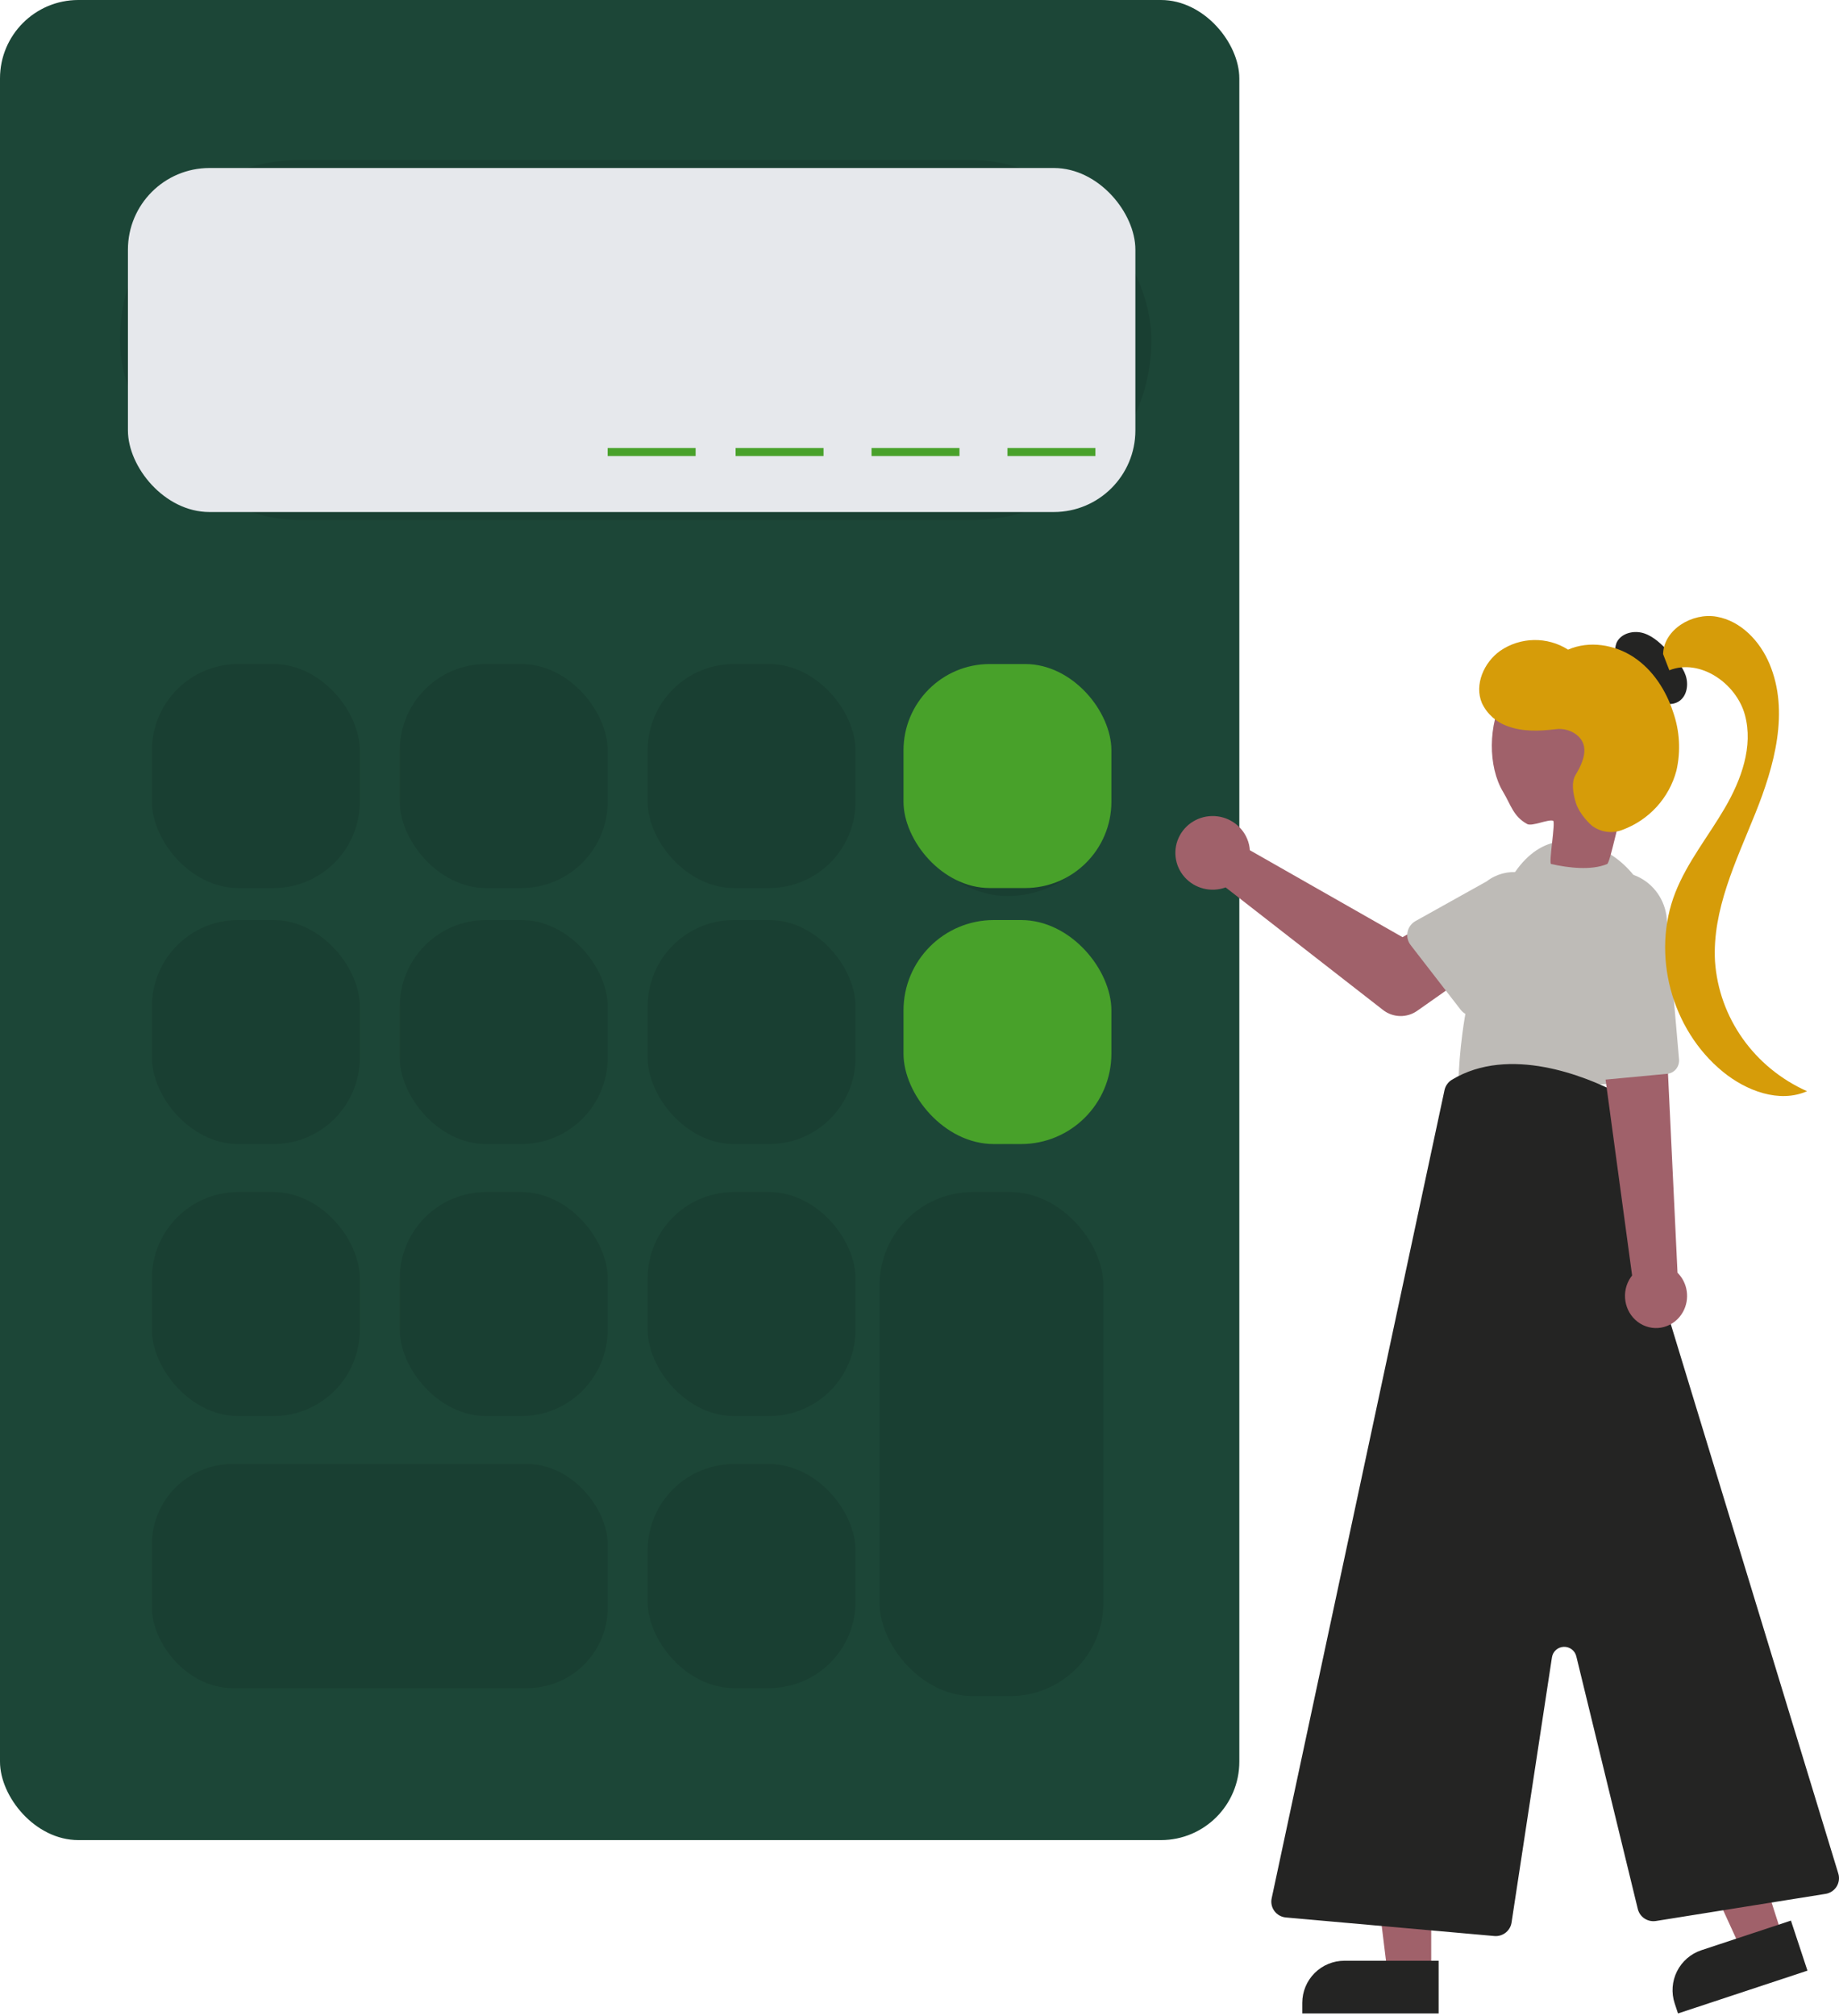 <?xml version="1.0" encoding="UTF-8"?>
<svg width="230px" height="252px" viewBox="0 0 230 252" version="1.1" xmlns="http://www.w3.org/2000/svg" xmlns:xlink="http://www.w3.org/1999/xlink">
    <title>undraw_Calculator_0evy</title>
    <g id="Page-2---Illustration-(Sep--21)" stroke="none" stroke-width="1" fill="none" fill-rule="evenodd">
        <g id="Self-serve-solutions" transform="translate(-888, -1922)" fill-rule="nonzero">
            <g id="calculate" transform="translate(1, 1167)">
                <g id="undraw_Calculator_0evy" transform="translate(887, 755)">
                    <g id="calculator">
                        <rect id="Rectangle" fill="#1C4637" x="0" y="0" width="155" height="230" rx="9.8"></rect>
                        <rect id="Rectangle" fill="#000000" opacity="0.1" x="15" y="20" width="129" height="45" rx="22.5"></rect>
                        <rect id="Rectangle" fill="#E6E8EC" x="16" y="21" width="126" height="43" rx="10.2"></rect>
                        <rect id="Rectangle" fill="#000000" opacity="0.1" x="19" y="83" width="26" height="28" rx="10.79"></rect>
                        <rect id="Rectangle" fill="#000000" opacity="0.1" x="50" y="83" width="26" height="28" rx="10.79"></rect>
                        <rect id="Rectangle" fill="#000000" opacity="0.1" x="81" y="83" width="26" height="28" rx="10.79"></rect>
                        <rect id="Rectangle" fill="#000000" opacity="0.1" x="113" y="84" width="26" height="28" rx="13"></rect>
                        <rect id="Rectangle" fill="#48A12A" x="113" y="83" width="26" height="28" rx="10.79"></rect>
                        <rect id="Rectangle" fill="#000000" opacity="0.1" x="19" y="115" width="26" height="28" rx="10.79"></rect>
                        <rect id="Rectangle" fill="#000000" opacity="0.1" x="50" y="115" width="26" height="28" rx="10.79"></rect>
                        <rect id="Rectangle" fill="#000000" opacity="0.1" x="81" y="115" width="26" height="28" rx="10.79"></rect>
                        <rect id="Rectangle" fill="#000000" opacity="0.1" x="19" y="149" width="26" height="28" rx="10.79"></rect>
                        <rect id="Rectangle" fill="#000000" opacity="0.1" x="50" y="149" width="26" height="28" rx="10.79"></rect>
                        <rect id="Rectangle" fill="#000000" opacity="0.1" x="81" y="149" width="26" height="28" rx="10.79"></rect>
                        <rect id="Rectangle" fill="#000000" opacity="0.1" x="81" y="183" width="26" height="28" rx="10.79"></rect>
                        <rect id="Rectangle" fill="#000000" opacity="0.1" x="113" y="115" width="26" height="28" rx="13"></rect>
                        <rect id="Rectangle" fill="#48A12A" x="113" y="115" width="26" height="28" rx="11.3"></rect>
                        <rect id="Rectangle" fill="#000000" opacity="0.1" x="19" y="183" width="57" height="28" rx="10.04"></rect>
                        <rect id="Rectangle" fill="#000000" opacity="0.1" x="110" y="149" width="28" height="63" rx="11.66"></rect>
                        <rect id="Rectangle" fill="#48A12A" x="126" y="56" width="11" height="1"></rect>
                        <rect id="Rectangle" fill="#48A12A" x="109" y="56" width="11" height="1"></rect>
                        <rect id="Rectangle" fill="#48A12A" x="92" y="56" width="11" height="1"></rect>
                        <rect id="Rectangle" fill="#48A12A" x="76" y="56" width="11" height="1"></rect>
                    </g>
                    <g id="Group-2" transform="translate(188.5, 164.335) scale(-1, 1) translate(-188.5, -164.335) translate(147, 77)">
                        <path d="M22.67,44.247 C20.919,39.253 22.683,33.695 26.984,30.649 C30.16,28.46 34.507,27.674 39.187,33.286 C48.548,44.511 51,56.857 51,56.857 L31.832,60 C31.832,60 25.313,51.975 22.67,44.247 Z" id="Path" fill="#BEBBB7" transform="translate(36.5, 44.5) rotate(14) translate(-36.5, -44.5) "></path>
                        <polygon id="Path" fill="#A0616A" points="51.001 170 56.421 170 59 149 51 149"></polygon>
                        <path d="M50.074,168.081 L67.126,168.081 L67.126,174.67 L55.336,174.67 C53.94,174.67 52.602,174.115 51.615,173.129 C50.628,172.142 50.074,170.803 50.074,169.408 L50.074,168.081 L50.074,168.081 Z" id="Path" fill="#242423" transform="translate(58.6, 171.376) rotate(179.997) translate(-58.6, -171.376) "></path>
                        <polygon id="Path" fill="#A0616A" points="7 165.264 12.089 167 21 147.563 13.489 145"></polygon>
                        <path d="M4.548,165.573 L21.6,165.573 L21.6,172.161 L9.809,172.161 C8.414,172.161 7.076,171.606 6.089,170.62 C5.102,169.633 4.548,168.295 4.548,166.899 L4.548,165.573 L4.548,165.573 Z" id="Path" fill="#242423" transform="translate(13.074, 168.867) rotate(-161.71) translate(-13.074, -168.867) "></path>
                        <path d="M34.156,27.559 C36.144,27.559 37.103,26.421 38.707,25.488 C41.944,23.606 44.396,18.973 44.396,14.959 C44.396,8.955 39.53,4.089 33.526,4.089 C27.523,4.089 22.657,8.955 22.657,14.959 C22.657,17.093 23.272,19.083 24.335,20.763 C24.562,21.122 22.716,26.82 22.983,27.15 C24.356,28.844 26.977,29.88 29.125,30.507 C29.465,30.607 31.158,25.575 31.511,25.642 C32.164,25.764 33.467,27.559 34.156,27.559 Z" id="Oval" fill="#A0616A" transform="translate(33.526, 17.299) rotate(-28.663) translate(-33.526, -17.299) "></path>
                        <path d="M40.954,163.312 L35.901,130.157 C35.79,129.427 35.175,128.877 34.433,128.845 C33.691,128.813 33.031,129.307 32.856,130.024 L25.162,161.621 C24.91,162.625 23.932,163.272 22.904,163.115 L1.68,159.723 C1.111,159.632 0.609,159.301 0.303,158.815 C-0.002,158.329 -0.081,157.735 0.086,157.186 L27.76,66.472 C27.839,66.214 27.848,65.94 27.787,65.677 L26.866,61.708 C26.658,60.822 27.084,59.909 27.898,59.495 C31.667,57.584 41.209,53.609 48.415,57.963 C48.887,58.249 49.221,58.716 49.337,59.254 L70.956,160.28 C71.075,160.835 70.949,161.415 70.61,161.872 C70.27,162.329 69.75,162.62 69.181,162.671 L43.106,164.992 C43.046,164.997 42.986,165 42.927,165 C41.941,164.998 41.103,164.282 40.954,163.312 L40.954,163.312 Z" id="Path" fill="#242423"></path>
                        <path d="M19.525,87 C20.602,88.918 22.978,89.57 24.833,88.456 C26.687,87.342 27.317,84.884 26.24,82.965 C26.132,82.777 26.01,82.598 25.875,82.428 L29.141,58.344 L29.239,57.623 L29.902,52.708 L30,52 L29.638,52.018 L23.31,52.317 L21.613,52.396 L21.401,56.879 L20.197,82.085 C18.903,83.366 18.625,85.398 19.525,87 L19.525,87 Z" id="Path" fill="#A0616A"></path>
                        <path d="M29.71,57.993 L21.473,57.218 C20.584,57.131 19.929,56.325 20.006,55.412 L21.534,37.839 C21.736,35.515 23.152,33.488 25.233,32.546 C27.313,31.604 29.728,31.896 31.538,33.309 C33.347,34.722 34.265,37.033 33.933,39.341 L31.463,56.577 C31.346,57.394 30.664,57.999 29.86,58 C29.81,58 29.76,57.998 29.71,57.993 Z" id="Path" fill="#BEBBB7"></path>
                        <path d="M25.251,7.971 C26.07,7.473 26.796,6.834 27.398,6.084 C28.002,5.313 28.164,4.279 27.827,3.357 C27.278,2.132 25.648,1.744 24.384,2.162 C23.121,2.579 22.145,3.58 21.221,4.547 C20.408,5.399 19.571,6.288 19.185,7.406 C18.799,8.524 18.998,9.941 19.957,10.62 C20.899,11.285 22.253,11.013 23.159,10.298 C24.065,9.583 24.625,8.522 25.16,7.494 L25.251,7.971 Z" id="Path" fill="#242423"></path>
                        <path d="M22,4.761 C21.939,1.722 18.38,-0.457 15.307,0.082 C12.235,0.62 9.873,3.171 8.69,5.984 C6.192,11.927 8.067,18.708 10.474,24.687 C12.881,30.666 15.86,36.735 15.509,43.147 C15.026,50.209 10.608,56.445 4,59.395 C7.468,60.926 11.613,59.345 14.528,56.959 C21,51.662 23.498,42.23 20.464,34.547 C18.968,30.757 16.331,27.515 14.272,23.984 C12.214,20.453 10.703,16.292 11.766,12.366 C12.829,8.44 17.352,5.26 21.219,6.781 L22,4.761 Z" id="Path" fill="#D69C09"></path>
                        <path d="M32.973,19.914 C32.028,18.326 31.074,16.241 32.802,14.852 C33.56,14.27 34.523,14.017 35.471,14.15 C37.418,14.383 39.538,14.48 41.423,13.776 C42.851,13.287 44.018,12.243 44.659,10.882 C45.632,8.589 44.414,5.802 42.38,4.353 C39.836,2.605 36.487,2.546 33.883,4.203 C31.248,3.046 28.052,3.56 25.659,5.154 C23.266,6.747 21.629,9.299 20.739,12.024 C19.919,14.37 19.778,16.897 20.332,19.318 C21.235,22.737 23.758,25.502 27.09,26.728 C28.392,27.239 29.869,27.021 30.965,26.156 C30.965,26.156 32.459,24.859 32.926,23.296 C33.285,22.096 33.478,20.763 32.973,19.914 Z" id="Path" fill="#D69C09"></path>
                        <path d="M73.791,28.552 C73.736,28.789 73.701,29.03 73.685,29.272 L54.589,40.14 L49.948,37.504 L45,43.894 L52.757,49.349 C54.044,50.254 55.782,50.212 57.023,49.246 L76.714,33.921 C78.533,34.585 80.58,34.07 81.854,32.626 C83.127,31.182 83.363,29.111 82.444,27.425 C81.526,25.739 79.646,24.789 77.723,25.04 C75.8,25.29 74.234,26.689 73.791,28.552 L73.791,28.552 Z" id="Path" fill="#A0616A"></path>
                        <path d="M53.578,41.126 L47.319,49.213 C46.959,49.679 46.413,49.965 45.824,49.997 C45.235,50.029 44.662,49.804 44.252,49.381 L37.168,42.045 C34.72,40.14 34.279,36.619 36.184,34.173 C38.088,31.727 41.618,31.279 44.076,33.171 L52.962,38.125 C53.477,38.413 53.841,38.909 53.959,39.485 C54.077,40.061 53.938,40.66 53.578,41.126 L53.578,41.126 Z" id="Path" fill="#BEBBB7"></path>
                    </g>
                </g>
            </g>
        </g>
    </g>
</svg>